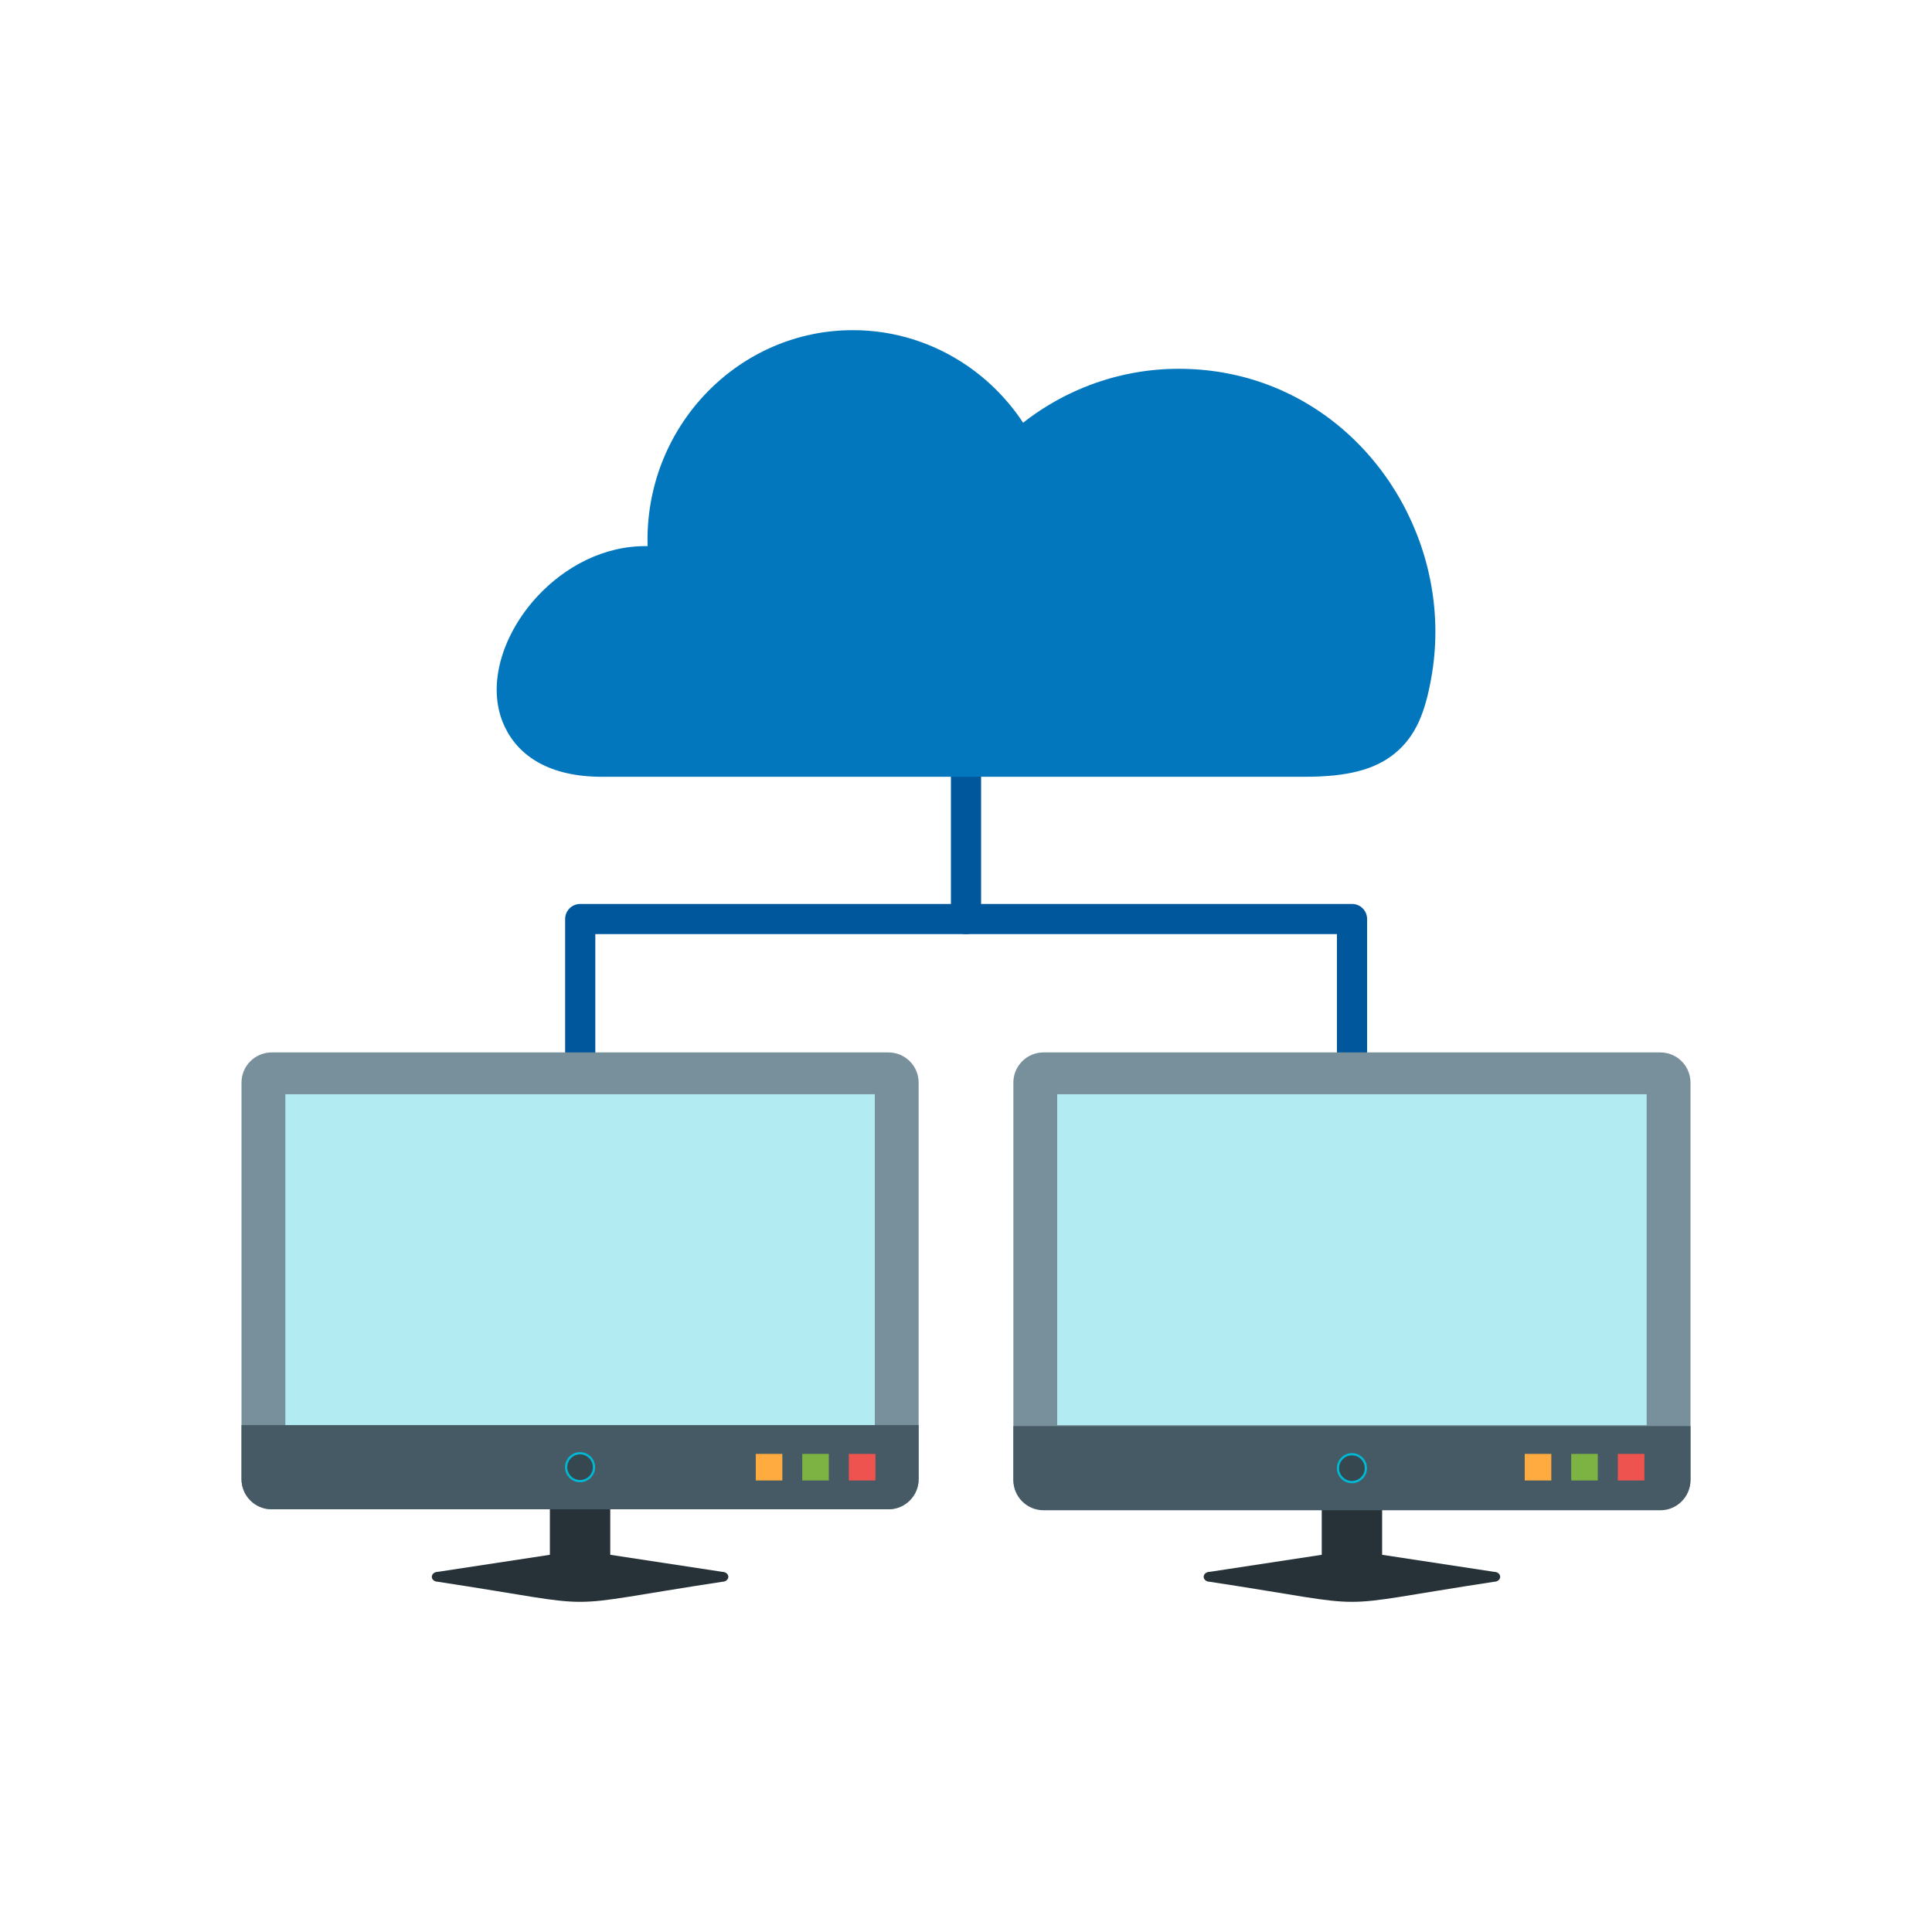 <?xml version="1.0" encoding="UTF-8"?>
<!DOCTYPE svg PUBLIC "-//W3C//DTD SVG 1.1//EN" "http://www.w3.org/Graphics/SVG/1.1/DTD/svg11.dtd">
<!-- Creator: CorelDRAW -->
<svg xmlns="http://www.w3.org/2000/svg" xml:space="preserve" width="2048px" height="2048px" style="shape-rendering:geometricPrecision; text-rendering:geometricPrecision; image-rendering:optimizeQuality; fill-rule:evenodd; clip-rule:evenodd"
viewBox="0 0 2048 2048"
 xmlns:xlink="http://www.w3.org/1999/xlink">
 <defs>
  <style type="text/css">
   <![CDATA[
    .fil11 {fill:none}
    .fil9 {fill:#00B8D4}
    .fil10 {fill:#37474F}
    .fil4 {fill:#455A64}
    .fil3 {fill:#78909C}
    .fil1 {fill:#B2EBF2}
    .fil0 {fill:#01579B;fill-rule:nonzero}
    .fil5 {fill:#0277BD;fill-rule:nonzero}
    .fil2 {fill:#263238;fill-rule:nonzero}
    .fil8 {fill:#7CB342;fill-rule:nonzero}
    .fil6 {fill:#EF5350;fill-rule:nonzero}
    .fil7 {fill:#FFAB40;fill-rule:nonzero}
   ]]>
  </style>
 </defs>
 <g id="Layer_x0020_1">
  <path class="fil0" d="M1417.2 1131.12c0,8.836 7.165,16 16,16 8.836,0 16,-7.165 16,-16l0 -156.9c0,-8.836 -7.165,-16 -16,-16l-818.136 0c-8.836,0 -16,7.165 -16,16l0 156.9c0,8.836 7.165,16 16,16 8.836,0 16,-7.165 16,-16l0 -140.9 786.135 0 0 140.9z"/>
  <polygon class="fil1" points="944.39,1520.3 944.39,1150.34 285.402,1150.34 285.402,1520.3 "/>
  <path class="fil2" d="M646.897 1567.91c0,-17.673 -14.328,-32.001 -32.001,-32.001 -17.673,0 -32.001,14.328 -32.001,32.001l0 80.238 -118.791 18.077c-3.519,0 -6.371,2.352 -6.371,5.251 0,2.9 2.852,5.251 6.371,5.251 186.496,28.38 115.087,28.38 301.582,0 3.519,0 6.371,-2.352 6.371,-5.251 0,-2.9 -2.852,-5.251 -6.371,-5.251l-118.789 -18.077 0 -80.238z"/>
  <path class="fil3" d="M287.999 1115.61l653.794 0c17.673,0 32.001,14.328 32.001,32.001l0 420.296c0,17.673 -14.328,32.001 -32.001,32.001l-653.794 0c-17.673,0 -32.001,-14.328 -32.001,-32.001l0 -420.296c0,-17.673 14.328,-32.001 32.001,-32.001zm14.463 395.109l624.869 0 0 -350.798 -624.869 0 0 350.798z"/>
  <path class="fil4" d="M973.794 1510.66l0 57.252c0,17.673 -14.328,32.001 -32.001,32.001l-653.794 0c-17.673,0 -32.001,-14.328 -32.001,-32.001l0 -57.252 46.463 0 0 0.064 624.869 0 0 -0.064 46.463 0z"/>
  <polygon class="fil1" points="1762.6,1520.3 1762.6,1150.34 1103.61,1150.34 1103.61,1520.3 "/>
  <path class="fil2" d="M1465.1 1567.91c0,-17.673 -14.328,-32.001 -32.001,-32.001 -17.673,0 -32.001,14.328 -32.001,32.001l0 80.238 -118.791 18.077c-3.519,0 -6.371,2.352 -6.371,5.251 0,2.9 2.852,5.251 6.371,5.251 186.496,28.38 115.087,28.38 301.582,0 3.519,0 6.371,-2.352 6.371,-5.251 0,-2.9 -2.852,-5.251 -6.371,-5.251l-118.789 -18.077 0 -80.238z"/>
  <path class="fil3" d="M1106.2 1115.61l653.794 0c17.673,0 32.001,14.328 32.001,32.001l0 420.296c0,17.673 -14.328,32.001 -32.001,32.001l-653.794 0c-17.673,0 -32.001,-14.328 -32.001,-32.001l0 -420.296c0,-17.673 14.328,-32.001 32.001,-32.001zm14.463 395.109l624.869 0 0 -350.798 -624.869 0 0 350.798z"/>
  <path class="fil4" d="M1792 1511.7l0 57.252c0,17.673 -14.328,32.001 -32.001,32.001l-653.794 0c-17.673,0 -32.001,-14.328 -32.001,-32.001l0 -57.252 46.463 0 0 0.064 624.869 0 0 -0.064 46.463 0z"/>
  <path class="fil0" d="M1040 791.429c0,-8.836 -7.165,-16 -16,-16 -8.836,0 -16,7.165 -16,16l0 182.792c0,8.836 7.165,16 16,16 8.836,0 16,-7.165 16,-16l0 -182.792z"/>
  <path class="fil5" d="M1249.65 390.935c16.185,0 31.982,1.413 47.309,4.1 67.256,11.794 123.515,48.27 162.962,98.091 39.169,49.469 61.638,112.076 61.638,176.581 0,15.857 -1.37,31.923 -4.194,48.027 -6.457,36.821 -16.259,62.394 -38.642,80.772 -21.535,17.681 -50.92,24.925 -96.18,24.925l-744.382 0c-55.226,0 -87.845,-21.496 -102.863,-52.481 -10.732,-22.141 -11.216,-47.988 -3.729,-73.496 6.687,-22.788 19.926,-45.661 37.756,-64.954 29.132,-31.521 70.847,-54.4 117.149,-53.565 -0.069,-2.243 -0.103,-4.486 -0.103,-6.726 0,-61.128 24.273,-116.556 63.515,-156.754 39.484,-40.446 94.001,-65.464 154.182,-65.464 44.737,0 86.366,13.84 121.036,37.576 23.428,16.038 43.639,36.624 59.437,60.522 17.643,-13.813 36.987,-25.462 57.656,-34.558 33.04,-14.541 69.372,-22.595 107.453,-22.595z"/>
  <g id="_293137864">
   <polygon id="_293137384" class="fil6" points="1714.96,1541.19 1714.96,1569.37 1743.14,1569.37 1743.14,1541.19 "/>
   <polygon id="_293137600" class="fil7" points="1616.28,1569.37 1644.45,1569.37 1644.45,1541.19 1616.28,1541.19 "/>
   <polygon id="_293137648" class="fil8" points="1665.55,1541.19 1665.55,1569.37 1693.72,1569.37 1693.72,1541.19 "/>
  </g>
  <g id="_293136520">
   <polygon id="_293136784" class="fil6" points="899.825,1541.19 899.825,1569.37 928.001,1569.37 928.001,1541.19 "/>
   <polygon id="_293136808" class="fil7" points="801.139,1569.37 829.315,1569.37 829.315,1541.19 801.139,1541.19 "/>
   <polygon id="_293136544" class="fil8" points="850.41,1541.19 850.41,1569.37 878.586,1569.37 878.586,1541.19 "/>
  </g>
  <g id="_293136760">
   <circle id="_293136952" class="fil9" cx="614.897" cy="1555.28" r="15.965"/>
   <circle id="_293136664" class="fil10" cx="614.897" cy="1555.28" r="13.579"/>
  </g>
  <g id="_293135896">
   <circle id="_293136568" class="fil9" cx="1433.1" cy="1556.32" r="15.965"/>
   <circle id="_293135752" class="fil10" cx="1433.1" cy="1556.32" r="13.579"/>
  </g>
 </g>
 <rect class="fil11" width="2048" height="2048"/>
</svg>
